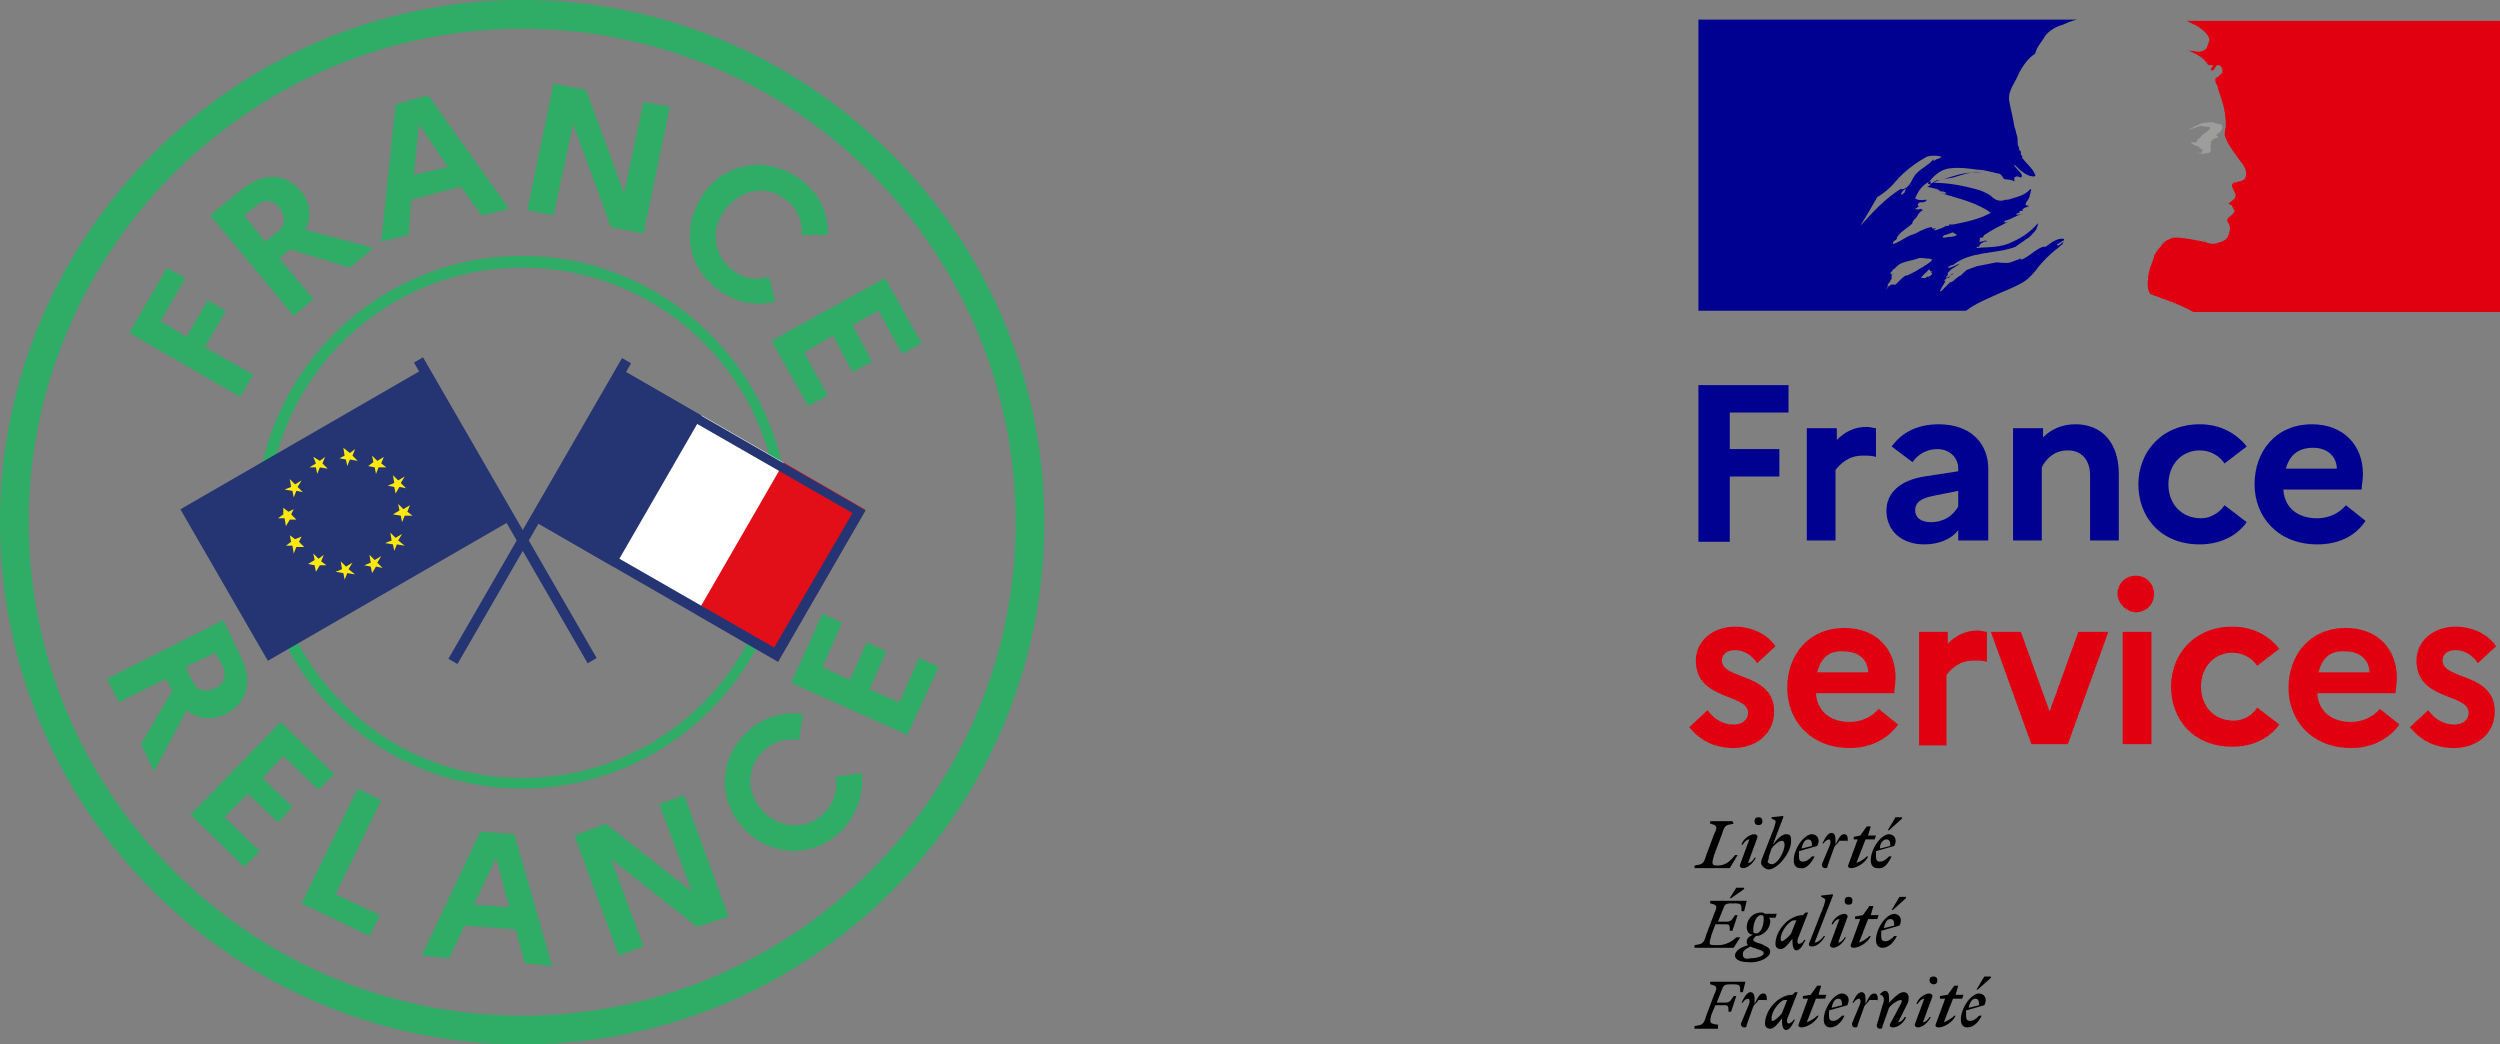 <?xml version="1.0" encoding="utf-8"?>
<!-- Generator: Adobe Illustrator 25.1.0, SVG Export Plug-In . SVG Version: 6.00 Build 0)  -->
<svg version="1.1" xmlns="http://www.w3.org/2000/svg" xmlns:xlink="http://www.w3.org/1999/xlink" x="0px" y="0px"
	 viewBox="0 0 191.5 80" style="enable-background:new 0 0 191.5 80;" xml:space="preserve">
<rect x="0" y="0" width="191.5" height="80" fill="#808080" stroke="none"/>
<style type="text/css">
	.st0{fill:#000091;}
	.st1{fill:#E1000F;}
	.st2{fill:#9D9D9C;}
	.st3{fill:#2FAC66;}
	.st4{fill:#E20E18;}
	.st5{fill:#FFFFFF;}
	.st6{fill:#253574;}
	.st7{fill:#FFE910;}
</style>
<g id="Calque_1">
</g>
<g id="Calque_2">
	<g>
		<path class="st0" d="M155.4,21.3c0.2-0.2,0.5-0.5,0.7-0.8h0c0.4-0.5,0.9-1,1.4-1.4c0.2-0.1,0.3-0.3,0.5-0.4c0,0,0-0.1,0.1-0.2
			c-0.2,0.1-0.3,0.3-0.5,0.3c0,0-0.1,0,0-0.1c0.2-0.1,0.3-0.2,0.5-0.3c0,0,0,0,0,0c0,0,0,0,0-0.1c-0.5-0.1-1,0.3-1.4,0.6
			c-0.1,0-0.2,0-0.2,0c-0.6,0.2-1.1,0.8-1.7,1c0,0,0,0,0-0.1c-0.3,0.1-0.5,0.2-0.8,0.3c-0.4,0.1-0.7,0-1.1,0c-0.5,0.1-1,0.2-1.5,0.3
			c0,0,0,0,0,0c-0.3,0.1-0.5,0.2-0.8,0.3c0,0,0,0,0,0c0,0,0,0.1-0.1,0.1c-0.1,0.1-0.2,0.2-0.3,0.3c-0.3,0.1-0.5,0.4-0.7,0.5
			c0,0,0,0-0.1,0c-0.2,0.2-0.4,0.4-0.7,0.7c0,0-0.1,0-0.1,0c0,0,0,0,0,0c0,0,0,0,0,0c0-0.1,0.1-0.1,0.1-0.2c0-0.1,0.1-0.1,0.1-0.2
			c0.1-0.1,0.1-0.2,0.2-0.3c0,0,0,0,0-0.1c0,0,0,0-0.1,0c0.2-0.2,0.5-0.4,0.7-0.5c0,0,0,0,0,0c0,0-0.1,0,0,0c0,0,0-0.1,0.1-0.1
			c0,0,0,0,0,0c0,0,0,0,0,0c-0.1,0-0.1,0.1-0.2,0.1c-0.1,0.1-0.2,0.3-0.3,0.3c0,0,0,0-0.1,0c0,0,0,0,0,0c0,0,0,0,0,0c0,0,0,0,0,0
			c0,0,0,0,0,0c0,0,0,0,0,0c0,0,0,0,0,0c0,0,0,0,0,0c0,0,0,0,0-0.1c0,0,0,0,0,0c0,0,0-0.1,0.1-0.1c0,0,0,0,0,0c0,0,0-0.1,0-0.1
			c0,0,0-0.1,0-0.1c0.1-0.1,0.2-0.2,0.3-0.3h0c0.2-0.1,0.3-0.2,0.5-0.3c0,0,0,0,0.1-0.1c-0.2,0.1-0.5,0.2-0.7,0.3c0,0-0.1,0-0.1,0
			c0,0,0,0-0.1,0c0,0,0,0,0,0c0-0.1,0.2-0.1,0.3-0.2c0,0,0.1,0,0.1,0c1.4-1.1,3.2-0.8,4.8-1.4c0.1-0.1,0.3-0.2,0.4-0.3
			c0.2-0.1,0.4-0.3,0.6-0.4c0.3-0.3,0.6-0.5,0.7-1c0,0,0-0.1,0-0.1c-0.5,0.6-1.2,1.1-1.9,1.4c-0.9,0.5-1.9,0.4-2.8,0.5
			c0-0.1,0.1-0.1,0.2-0.1c0-0.1,0.1-0.2,0.2-0.3c0,0,0.1,0,0.1,0c0,0,0-0.1,0.1-0.1c0.1,0,0.2,0,0.2,0c-0.1-0.2-0.4,0.1-0.6,0
			c0.1-0.1,0-0.2,0.1-0.3c0,0,0.1,0,0.2,0c0-0.1,0.1-0.2,0.1-0.2c0.6-0.4,1.2-0.7,1.8-1c-0.1,0-0.2,0.1-0.3,0c0.1,0,0-0.1,0.1-0.1
			c0.5-0.1,0.8-0.4,1.3-0.5c-0.2,0-0.3,0.1-0.5,0c0.1,0,0.1-0.1,0.3-0.1c0,0,0-0.1,0-0.1c0,0,0,0,0.1,0c0,0-0.1,0-0.1,0
			c0-0.1,0.2,0,0.3-0.1c0,0-0.1,0-0.1,0c0.1-0.2,0.3-0.2,0.5-0.3c0-0.1-0.2,0-0.2-0.1c0,0,0,0,0.1,0c0,0,0,0-0.1,0
			c-0.1,0,0-0.1,0-0.2c0.3-0.3,0.3-0.7,0.4-1c0,0-0.1,0-0.1,0c-0.4,0.5-1.1,0.6-1.7,0.8c0,0-0.2,0-0.2,0c-0.2,0.1-0.5,0.1-0.7,0
			c-0.2-0.1-0.3-0.2-0.4-0.3c-0.3-0.2-0.7-0.4-1.1-0.5c-1.1-0.3-2.2-0.5-3.3-0.5c0.5-0.3,1-0.3,1.5-0.4c0.7-0.2,1.4-0.5,2.2-0.4
			c-0.1,0-0.3,0-0.4,0c-0.6,0-1.2,0.1-1.8,0.3c-0.4,0.1-0.8,0.3-1.2,0.3c-0.3,0.1-0.4,0.3-0.7,0.3c0,0,0-0.1,0-0.1
			c0.4-0.5,0.9-1,1.6-1.1c0.8-0.1,1.5,0,2.2,0.1c0.5,0,1.1,0.2,1.6,0.3c0.2,0,0.3,0.3,0.4,0.4c0.3,0.1,0.5,0,0.8,0.2
			c0-0.1,0-0.2,0-0.3c0.2-0.2,0.4,0,0.5,0c0.3-0.2-0.3-0.6-0.5-0.9c0,0,0-0.1,0-0.1c0.3,0.3,0.6,0.6,1,0.8c0.2,0.1,0.7,0.2,0.6,0
			c-0.2-0.5-0.6-0.8-1-1.3c0,0,0-0.1,0-0.2c-0.1,0-0.1,0-0.1-0.1c0,0,0-0.1,0-0.2c-0.2-0.1-0.1-0.3-0.2-0.4c-0.1-0.2,0-0.5-0.1-0.8
			c-0.1-0.3-0.1-0.5-0.2-0.7c-0.1-0.7-0.3-1.4-0.4-2c-0.1-0.8,0.5-1.4,0.8-2.2c0.3-0.5,0.6-1,1.2-1.4c0.1-0.5,0.5-0.9,0.8-1.4
			c0.3-0.4,0.9-0.7,1.3-0.8c0.6-0.3,1.1-0.4,1.1-0.4h-29v22.3h20.5c0.8-0.6,1.6-0.9,2.7-1.4C153.8,22.2,155,21.7,155.4,21.3z
			 M149,18.2c-0.1,0-0.3,0-0.2,0c0-0.2,0.3-0.2,0.5-0.3c0.1,0,0.2-0.1,0.3-0.1c0.1,0.1,0.2,0.1,0.3,0.2
			C149.6,18.2,149.3,18.1,149,18.2z M142.5,17.3C142.5,17.3,142.5,17.3,142.5,17.3c0.5-0.8,0.9-1.5,1.3-2.2c0.5-0.3,1-0.7,1.4-1.2
			c0.7-0.8,1.5-1.4,2.4-1.9c0.3-0.1,0.8-0.1,1.1,0c-0.1,0.2-0.3,0.1-0.5,0.3c0,0-0.1,0-0.1,0c0,0,0-0.1,0-0.1
			c-0.4,0.5-1,0.7-1.4,1.2c-0.3,0.4-0.4,1-1,1.1c-0.2,0,0-0.1,0-0.1C144.4,15.2,143.5,16.2,142.5,17.3z M146,14.5
			c0,0.1-0.1,0.1-0.1,0.2c0,0.1-0.1,0.1-0.2,0.2c0,0-0.1,0-0.1,0C145.7,14.7,145.8,14.5,146,14.5C146,14.4,146,14.5,146,14.5z
			 M148,20.8c0,0-0.1,0.1-0.1,0.1c0.1,0,0.1,0,0.1,0.1c-0.1,0.1-0.2,0.2-0.3,0.2c0,0,0,0-0.1,0c-0.1,0.1-0.1,0.1-0.2,0.1
			c-0.1,0-0.3,0-0.2-0.1c0.1-0.1,0.2-0.2,0.3-0.3c0.1-0.1,0.1-0.1,0.2-0.2c0,0,0.1-0.1,0.1-0.1C147.8,20.8,148,20.8,148,20.8z
			 M147.2,20.5C147.2,20.5,147.2,20.5,147.2,20.5c-0.2,0.1-0.3,0.2-0.5,0.3c-0.2,0.1-0.4,0.2-0.6,0.3c0,0,0,0,0,0c0,0,0,0-0.1,0
			c-0.2,0.1-0.3,0.2-0.4,0.3c0,0,0,0-0.1,0.1c0,0,0,0,0,0c0,0,0,0,0,0c0,0,0,0-0.1,0.1c0,0,0,0,0,0c0,0,0,0,0,0c0,0-0.1,0.1-0.1,0.1
			c0,0,0,0-0.1,0.1c0,0-0.1,0-0.1,0c0,0,0,0,0,0c0,0,0,0-0.1,0c0,0,0,0-0.1,0c0,0,0,0,0,0c0,0,0,0,0,0c-0.1,0-0.1,0.1-0.2,0.1
			c-0.1,0.1-0.2,0.2-0.2,0.3c0,0,0,0,0,0c0,0,0,0,0,0c0,0,0,0,0,0c0,0,0,0,0,0c0,0,0,0,0,0c0,0,0,0,0,0c0,0,0,0,0,0c0,0,0,0,0,0
			c0,0,0,0,0,0c0,0,0,0,0,0c0,0,0,0,0-0.1c0,0,0,0,0,0c0,0,0,0,0,0c0,0,0.1-0.1,0.1-0.2c0,0,0,0,0,0c0,0,0,0,0-0.1
			c0,0,0-0.1,0.1-0.1c0,0,0,0,0,0c0-0.1,0.1-0.1,0.1-0.2c0,0,0,0,0,0c0,0,0,0,0,0c0,0,0-0.1,0.1-0.1c0,0,0-0.1,0-0.1c0,0,0,0,0,0
			c0,0,0,0,0,0c0,0,0,0,0,0c0,0,0-0.1,0-0.1c0,0,0,0,0,0c0,0,0,0,0,0c0,0,0,0,0,0l0,0c0,0,0,0,0,0c0,0,0,0,0-0.1c0,0,0,0,0,0
			c0-0.1,0.1-0.2,0.2-0.2c0,0,0,0,0,0c-0.1,0-0.1,0.1-0.2,0.1c0,0-0.1,0-0.1-0.1c0,0,0.1-0.1,0.1-0.1c0,0,0,0,0,0
			c0.1-0.1,0.1-0.2,0.2-0.2c0,0,0.1-0.1,0.1-0.1c0,0,0,0,0,0c0,0,0.1-0.1,0.1-0.1c0,0,0,0,0,0c0.4-0.4,1.1-0.4,1.6-0.6
			c0.2-0.1,0.5,0,0.7,0c0.1,0,0.3,0,0.4,0.1C147.9,20.1,147.5,20.3,147.2,20.5z M148.1,17.6c0,0,0.1,0,0.2-0.1c-0.1,0-0.2,0-0.3,0
			c0,0,0,0,0-0.1c-0.2,0-0.5,0.1-0.7,0.2c-0.3,0.1-0.5,0.3-0.9,0.4c-0.5,0.2-0.8,0.5-1.4,0.7c0,0,0,0,0-0.1c0-0.1,0.2-0.2,0.3-0.3
			c0,0,0-0.1,0-0.1c0.3-0.5,0.8-0.7,1.2-1.1c0,0,0-0.1,0-0.1c0.1-0.2,0.3-0.3,0.4-0.5c0-0.1,0.2-0.3,0.4-0.4c0,0-0.1,0-0.1-0.1
			c-0.2,0-0.3,0.1-0.5,0c0.1-0.1,0.2-0.1,0.3-0.2c0,0-0.1,0-0.1-0.1c0-0.1,0.1-0.2,0.2-0.2c0.2,0,0.4,0,0.5-0.2
			c-0.3,0-0.6,0.1-0.9-0.1c0.2-0.5,0.5-1,1.1-1.3c0,0,0.1,0,0.1,0c0,0.2-0.1,0.4-0.3,0.4c0.3,0.1,0.7,0.1,1,0.3c0,0.1-0.1,0-0.2,0
			c0.2,0.1,0.5,0,0.7,0.2c-0.1,0.1-0.3,0-0.4,0c1.3,0.4,2.7,0.7,3.8,1.5c-0.9,0.5-1.9,0.7-2.9,0.9c-0.1,0-0.2,0-0.3,0
			c0,0,0,0.1,0,0.1c-0.2,0-0.3,0-0.4,0.1C148.4,17.6,148.2,17.7,148.1,17.6z"/>
		<g>
			<path class="st1" d="M191.5,1.6h-24c0,0,0,0,0.2,0.1c0.2,0.1,0.4,0.2,0.6,0.3c0.3,0.2,0.6,0.4,0.8,0.7c0.1,0.1,0.2,0.4,0.1,0.5
				c-0.1,0.2-0.1,0.5-0.3,0.6C168.6,4,168.3,4,168,3.9c-0.2,0-0.3,0-0.5-0.1c0.6,0.3,1.2,0.5,1.6,1.1c0,0.1,0.2,0.1,0.4,0.1
				c0,0,0,0.1,0,0.1c-0.1,0.1-0.2,0.1-0.1,0.3c0,0,0.1,0,0.1,0c0.2-0.1,0.2-0.5,0.5-0.4c0.2,0.1,0.3,0.4,0.2,0.6
				c-0.2,0.2-0.3,0.3-0.5,0.4c0,0.1,0,0.2,0,0.3c0.1,0.2,0.2,0.3,0.2,0.5c0.1,0.3,0.2,0.6,0.3,0.9c0.2,0.6,0.3,1.3,0.3,1.9
				c0,0.3-0.2,0.6,0,1c0.1,0.3,0.3,0.6,0.5,0.9c0.2,0.3,0.3,0.4,0.5,0.7c0.3,0.4,0.7,0.8,0.5,1.4c-0.1,0.3-0.6,0.3-0.9,0.4
				c-0.3,0.2,0,0.5,0.1,0.8c0.2,0.4-0.3,0.6-0.5,0.8c0.1,0.1,0.3,0.1,0.3,0.2c0,0.2,0.3,0.3,0.1,0.5c-0.2,0.3-0.7,0.4-0.4,0.8
				c0.2,0.3,0.1,0.6,0,0.9c-0.1,0.4-0.5,0.5-0.8,0.6c-0.3,0.1-0.5,0.1-0.8,0c-0.1,0-0.2-0.1-0.3-0.1c-0.7-0.1-1.4-0.3-2.2-0.3
				c-0.2,0-0.4,0.1-0.6,0.2c-0.2,0.1-0.4,0.3-0.5,0.5c0,0,0,0,0,0c0,0-0.1,0.1-0.1,0.1c0,0,0,0-0.1,0.1c0,0,0,0,0,0
				c-0.1,0.2-0.2,0.3-0.3,0.5c0,0,0,0,0,0c0,0,0,0,0,0.1c-0.1,0.3-0.2,0.5-0.3,0.8c-0.3,1-0.2,1.8,0,2c0.1,0.1,1.4,0.5,2.3,0.9
				c0.4,0.2,0.7,0.3,1,0.5h23.6V1.6z"/>
		</g>
		<path class="st2" d="M168.9,9.7c0.2,0,0.4,0,0.4,0.1c-0.1,0.3-0.6,0.4-0.8,0.8h-0.1c-0.1,0.1-0.1,0.3-0.2,0.3c-0.1,0-0.3,0-0.4,0
			c0.2,0.2,0.4,0.3,0.6,0.3c0,0,0.1,0.1,0.1,0.2c0,0,0,0,0.1,0c0,0,0.1,0,0.1,0v0.2c-0.1,0.2-0.3,0.1-0.5,0.1c0.3,0.1,0.7,0.1,1,0
			c0.3-0.1,0-0.5,0.2-0.7c-0.1,0,0-0.1-0.1-0.1c0.1-0.1,0.2-0.2,0.3-0.3c0.1,0,0.2,0,0.3-0.1c0-0.1-0.2-0.1-0.1-0.2
			c0.3-0.2,0.5-0.4,0.4-0.7c0-0.1-0.4-0.1-0.6-0.2c-0.2-0.1-0.5,0-0.7,0c-0.2,0-0.4,0.1-0.6,0.2c-0.3,0.1-0.5,0.3-0.8,0.4
			c0.3-0.1,0.6-0.2,0.9-0.3C168.4,9.7,168.6,9.6,168.9,9.7z"/>
	</g>
	<g>
		<path class="st1" d="M130.8,54.4c0.5,0.7,1.2,1.1,2,1.1c0.7,0,1.1-0.4,1.1-0.9c0-1.5-4-0.9-4-4c0-1.5,1.3-2.6,3-2.6
			c1.3,0,2.5,0.6,3.1,1.5l-1.4,1.3c-0.4-0.6-1-1-1.7-1c-0.6,0-1,0.3-1,0.8c0,1.5,4,0.9,4,3.9c0,1.8-1.5,2.8-3.1,2.8
			c-1.5,0-2.6-0.6-3.4-1.6L130.8,54.4z"/>
		<path class="st1" d="M141.7,57.3c-3,0-4.8-2.1-4.8-4.6c0-2.5,1.6-4.6,4.4-4.6c2.4,0,3.9,1.6,3.9,3.8c0,0.5-0.1,0.9-0.1,1.2h-6
			c0.1,1.4,1.1,2.2,2.6,2.2c0.9,0,1.7-0.4,2.2-1l1.5,1.2C144.6,56.6,143.3,57.3,141.7,57.3z M139.2,51.5h3.9c0-0.9-0.7-1.6-1.8-1.6
			C140.2,49.8,139.5,50.3,139.2,51.5z"/>
		<path class="st1" d="M147,48.4h2.2v0.9c0.6-0.6,1.3-1,2.3-1c0.3,0,0.5,0.1,0.7,0.1v2.3c-0.3-0.1-0.6-0.1-1-0.1
			c-1.1,0-1.7,0.6-2.1,1.1v5.4H147V48.4z"/>
		<path class="st1" d="M154.8,48.4l2.2,6.1l2.2-6.1h2.3l-3.1,8.6h-2.8l-3.1-8.6H154.8z"/>
		<path class="st1" d="M162.2,45.5c0-0.8,0.6-1.4,1.4-1.4c0.8,0,1.4,0.6,1.4,1.4c0,0.8-0.6,1.4-1.4,1.4
			C162.9,46.9,162.2,46.2,162.2,45.5z M162.6,48.4h2.2v8.6h-2.2V48.4z"/>
		<path class="st1" d="M172.9,54.2l1.7,1.3c-0.8,1.1-2.1,1.7-3.6,1.7c-3,0-4.7-2.1-4.7-4.6c0-2.5,1.8-4.6,4.7-4.6
			c1.6,0,2.8,0.7,3.6,1.7l-1.7,1.3c-0.4-0.6-1.1-1-1.9-1c-1.4,0-2.4,1.1-2.4,2.6c0,1.5,1,2.6,2.5,2.6
			C171.9,55.2,172.5,54.8,172.9,54.2z"/>
		<path class="st1" d="M180.1,57.3c-3,0-4.8-2.1-4.8-4.6c0-2.5,1.6-4.6,4.4-4.6c2.4,0,3.9,1.6,3.9,3.8c0,0.5-0.1,0.9-0.1,1.2h-6
			c0.1,1.4,1.1,2.2,2.6,2.2c0.9,0,1.7-0.4,2.2-1l1.5,1.2C183,56.6,181.7,57.3,180.1,57.3z M177.6,51.5h3.9c0-0.9-0.7-1.6-1.8-1.6
			C178.6,49.8,177.9,50.3,177.6,51.5z"/>
		<path class="st1" d="M186,54.4c0.5,0.7,1.2,1.1,2,1.1c0.7,0,1.1-0.4,1.1-0.9c0-1.5-4-0.9-4-4c0-1.5,1.3-2.6,3-2.6
			c1.3,0,2.5,0.6,3.1,1.5l-1.4,1.3c-0.4-0.6-1-1-1.7-1c-0.6,0-1,0.3-1,0.8c0,1.5,4,0.9,4,3.9c0,1.8-1.5,2.8-3.1,2.8
			c-1.5,0-2.6-0.6-3.4-1.6L186,54.4z"/>
	</g>
	<g>
		<path d="M151.3,76.5c0.2,0,0.3,0.1,0.3,0.5l-0.8,0.2C150.9,76.7,151.1,76.5,151.3,76.5 M151.8,77.8h-0.2c-0.2,0.2-0.4,0.4-0.7,0.4
			c-0.2,0-0.3-0.1-0.3-0.4c0-0.1,0-0.3,0-0.4L152,77c0.3-0.6-0.1-0.9-0.4-0.9c-0.6,0-1.4,1.1-1.4,2c0,0.4,0.2,0.6,0.5,0.6
			C151.1,78.7,151.5,78.4,151.8,77.8 M151.5,75.8l1-0.9v-0.1H152l-0.6,1H151.5z M148.6,76.5h0.4l-0.7,1.9c-0.1,0.2,0,0.3,0.2,0.3
			c0.4,0,1.1-0.4,1.3-0.9h-0.1c-0.2,0.2-0.5,0.4-0.8,0.5l0.7-1.8h0.7l0.1-0.3h-0.6l0.2-0.7h-0.3l-0.5,0.7l-0.6,0.1V76.5z M148,76.4
			c0.1-0.2-0.1-0.3-0.2-0.3c-0.4,0-0.9,0.4-1,0.8h0.1c0.1-0.2,0.3-0.4,0.5-0.4l-0.7,1.9c-0.1,0.2,0.1,0.3,0.2,0.3
			c0.4,0,0.8-0.4,1-0.8h-0.1c-0.1,0.2-0.3,0.4-0.5,0.4L148,76.4z M148.1,75.4c0.2,0,0.3-0.1,0.3-0.3c0-0.2-0.1-0.3-0.3-0.3
			c-0.2,0-0.3,0.1-0.3,0.3C147.8,75.3,148,75.4,148.1,75.4 M143.8,78.4c-0.1,0.2,0,0.4,0.2,0.4c0.1,0,0.2,0,0.2-0.2l0.5-1.4
			c0.2-0.3,0.7-0.6,0.9-0.6c0.1,0,0.1,0.1,0,0.3l-0.8,1.5c-0.1,0.2,0,0.3,0.2,0.3c0.4,0,0.9-0.4,1-0.8h-0.1
			c-0.1,0.2-0.3,0.4-0.5,0.4l0.7-1.4c0.1-0.2,0.1-0.3,0.1-0.5c0-0.2-0.1-0.4-0.4-0.4c-0.3,0-0.7,0.4-1.1,0.8v-0.4
			c0-0.3-0.1-0.5-0.3-0.5c-0.1,0-0.3,0.1-0.4,0.3v0c0.3,0,0.4,0.4,0.2,0.8L143.8,78.4z M143.8,76.7c0.1-0.3,0-0.6-0.2-0.6
			c-0.3,0-0.4,0.2-0.7,0.8v-0.4c0-0.3-0.1-0.5-0.3-0.5c-0.3,0-0.5,0.4-0.7,0.8h0.1c0.1-0.2,0.3-0.3,0.4-0.3c0.1,0,0.2,0.2,0,0.6
			l-0.5,1.2c-0.1,0.2,0,0.4,0.2,0.4c0.1,0,0.2,0,0.2-0.2l0.5-1.4c0.1-0.2,0.3-0.3,0.4-0.5H143.8z M140.8,76.5c0.2,0,0.3,0.1,0.3,0.5
			l-0.8,0.2C140.4,76.7,140.6,76.5,140.8,76.5 M141.3,77.8h-0.2c-0.2,0.2-0.4,0.4-0.7,0.4c-0.2,0-0.3-0.1-0.3-0.4c0-0.1,0-0.3,0-0.4
			l1.4-0.4c0.3-0.6-0.1-0.9-0.4-0.9c-0.6,0-1.4,1.1-1.4,2c0,0.4,0.2,0.6,0.5,0.6C140.6,78.7,141,78.4,141.3,77.8 M138.1,76.5h0.4
			l-0.7,1.9c-0.1,0.2,0,0.3,0.2,0.3c0.4,0,1.1-0.4,1.3-0.9h-0.1c-0.2,0.2-0.5,0.4-0.8,0.5l0.7-1.8h0.7l0.1-0.3h-0.6l0.2-0.7h-0.3
			l-0.5,0.7l-0.6,0.1V76.5z M135.7,78c0-0.6,0.7-1.4,1-1.4c0.1,0,0.2,0,0.2,0l-0.4,1c-0.2,0.3-0.6,0.6-0.7,0.6
			C135.7,78.2,135.7,78.2,135.7,78 M137.7,76l-0.2,0l-0.2,0.2h0c-1.1,0-2.1,1.2-2.1,2.2c0,0.3,0.2,0.4,0.4,0.4
			c0.3,0,0.6-0.4,0.9-0.8l0,0.2c0,0.4,0.1,0.7,0.3,0.7c0.3,0,0.5-0.4,0.7-0.8h-0.1c-0.1,0.2-0.3,0.3-0.4,0.3c-0.1,0-0.2-0.2,0-0.6
			L137.7,76z M135.3,76.7c0.1-0.3,0-0.6-0.2-0.6c-0.3,0-0.4,0.2-0.7,0.8v-0.4c0-0.3-0.1-0.5-0.3-0.5c-0.3,0-0.5,0.4-0.7,0.8h0.1
			c0.1-0.2,0.3-0.3,0.4-0.3c0.1,0,0.2,0.2,0,0.6l-0.5,1.2c-0.1,0.2,0,0.4,0.2,0.4c0.1,0,0.2,0,0.2-0.2l0.5-1.4
			c0.1-0.2,0.3-0.3,0.4-0.5H135.3z M131.6,78.7l0-0.2c-0.6-0.1-0.7-0.1-0.5-0.8l0.3-0.7h0.7c0.3,0,0.3,0.1,0.3,0.5h0.2l0.4-1.2h-0.2
			c-0.2,0.3-0.3,0.5-0.6,0.5h-0.7l0.4-1c0.1-0.3,0.2-0.4,0.6-0.4h0.3c0.5,0,0.5,0.1,0.5,0.6h0.2l0.2-0.8H131l0,0.2
			c0.5,0.1,0.6,0.2,0.3,0.8l-0.6,1.6c-0.2,0.7-0.3,0.7-0.9,0.8l0,0.2H131.6z"/>
		<path d="M144.8,70.4c0.2,0,0.3,0.1,0.3,0.5l-0.8,0.2C144.4,70.6,144.6,70.4,144.8,70.4 M145.3,71.7h-0.2c-0.2,0.2-0.4,0.4-0.7,0.4
			c-0.2,0-0.3-0.1-0.3-0.4c0-0.1,0-0.3,0-0.4l1.4-0.4c0.3-0.6-0.1-0.9-0.4-0.9c-0.6,0-1.4,1.1-1.4,2c0,0.4,0.2,0.6,0.5,0.6
			C144.6,72.6,145,72.3,145.3,71.7 M145,69.7l1-0.9v-0.1h-0.5l-0.6,1H145z M142.1,70.4h0.4l-0.7,1.9c-0.1,0.2,0,0.3,0.2,0.3
			c0.4,0,1.1-0.4,1.3-0.9h-0.1c-0.2,0.2-0.5,0.4-0.8,0.5l0.7-1.8h0.7l0.1-0.3h-0.6l0.2-0.7h-0.3l-0.5,0.7l-0.6,0.1V70.4z
			 M141.5,70.3c0.1-0.2-0.1-0.3-0.2-0.3c-0.4,0-0.9,0.4-1,0.8h0.1c0.1-0.2,0.3-0.4,0.5-0.4l-0.7,1.9c-0.1,0.2,0.1,0.3,0.2,0.3
			c0.4,0,0.8-0.4,1-0.8h-0.1c-0.1,0.2-0.3,0.4-0.5,0.4L141.5,70.3z M141.6,69.3c0.2,0,0.3-0.1,0.3-0.3c0-0.2-0.1-0.3-0.3-0.3
			c-0.2,0-0.3,0.1-0.3,0.3C141.3,69.2,141.4,69.3,141.6,69.3 M139,72.2l1.4-3.6l0-0.1l-0.9,0.1v0.1l0.2,0.1c0.2,0.1,0.1,0.2,0,0.6
			l-1.1,2.8c-0.1,0.2,0,0.3,0.2,0.3c0.4,0,0.8-0.4,1-0.8h-0.1C139.5,72,139.2,72.2,139,72.2 M136.4,71.9c0-0.6,0.7-1.4,1-1.4
			c0.1,0,0.2,0,0.2,0l-0.4,1c-0.2,0.3-0.6,0.6-0.7,0.6C136.5,72.1,136.4,72.1,136.4,71.9 M138.5,69.9l-0.2,0l-0.2,0.2h0
			c-1.1,0-2.1,1.2-2.1,2.2c0,0.3,0.2,0.4,0.4,0.4c0.3,0,0.6-0.4,0.9-0.8l0,0.2c0,0.4,0.1,0.7,0.3,0.7c0.3,0,0.5-0.4,0.7-0.8h-0.1
			c-0.1,0.2-0.3,0.3-0.4,0.3c-0.1,0-0.2-0.2,0-0.6L138.5,69.9z M133.5,73.1c0-0.3,0.2-0.4,0.6-0.6c0.1,0.1,0.3,0.1,0.5,0.2
			c0.4,0.1,0.5,0.2,0.5,0.3c0,0.2-0.4,0.4-1,0.4C133.7,73.5,133.5,73.4,133.5,73.1 M134.5,71.5c-0.2,0-0.2-0.1-0.2-0.3
			c0-0.4,0.2-1.1,0.6-1.1c0.2,0,0.2,0.1,0.2,0.3C135.1,70.9,134.9,71.5,134.5,71.5 M135.6,72.9c0-0.3-0.3-0.4-0.7-0.6
			c-0.4-0.1-0.6-0.2-0.6-0.3c0-0.1,0.1-0.2,0.2-0.3c0.6,0,1.1-0.6,1.1-1.1c0-0.1,0-0.2-0.1-0.3h0.5l0.1-0.3h-0.9
			c-0.1-0.1-0.2-0.1-0.3-0.1c-0.7,0-1.1,0.6-1.1,1.1c0,0.4,0.2,0.6,0.5,0.6c-0.3,0.1-0.5,0.3-0.5,0.5c0,0.1,0,0.2,0.1,0.3
			c-0.7,0.2-1,0.5-1,0.8c0,0.3,0.4,0.5,1,0.5C134.8,73.8,135.6,73.3,135.6,72.9 M132.2,70.8c0.3,0,0.3,0.1,0.3,0.5h0.2l0.4-1.2h-0.2
			c-0.2,0.3-0.3,0.5-0.6,0.5h-0.7l0.4-1c0.1-0.3,0.2-0.4,0.6-0.4h0.3c0.5,0,0.5,0.1,0.5,0.6h0.2l0.2-0.8H131l0,0.2
			c0.5,0.1,0.6,0.2,0.3,0.8l-0.6,1.6c-0.2,0.7-0.3,0.7-0.9,0.8l0,0.2h3l0.5-0.8H133c-0.3,0.3-0.8,0.6-1.4,0.6c-0.8,0-0.7,0-0.5-0.8
			l0.3-0.8H132.2z M132.6,68.8l1-0.7V68h-0.6l-0.5,0.8H132.6z"/>
		<path d="M144.5,64.3c0.2,0,0.3,0.1,0.3,0.5l-0.8,0.2C144,64.5,144.3,64.3,144.5,64.3 M144.9,65.6h-0.2c-0.2,0.2-0.4,0.4-0.7,0.4
			c-0.2,0-0.3-0.1-0.3-0.4c0-0.1,0-0.3,0-0.4l1.4-0.4c0.3-0.6-0.1-0.9-0.4-0.9c-0.6,0-1.4,1.1-1.4,2c0,0.4,0.2,0.6,0.5,0.6
			C144.3,66.6,144.6,66.2,144.9,65.6 M144.7,63.6l1-0.9v-0.1h-0.5l-0.6,1H144.7z M141.9,64.3h0.4l-0.7,1.9c-0.1,0.2,0,0.3,0.2,0.3
			c0.4,0,1.1-0.4,1.3-0.9h-0.1c-0.2,0.2-0.5,0.4-0.8,0.5l0.7-1.8h0.7l0.1-0.3h-0.6l0.2-0.7h-0.3l-0.5,0.7l-0.5,0.1V64.3z
			 M141.5,64.5c0.1-0.3,0-0.6-0.2-0.6c-0.3,0-0.4,0.2-0.7,0.8v-0.4c0-0.3-0.1-0.5-0.3-0.5c-0.3,0-0.5,0.4-0.7,0.8h0.1
			c0.1-0.2,0.3-0.3,0.4-0.3c0.1,0,0.2,0.2,0,0.6l-0.5,1.2c-0.1,0.2,0,0.4,0.2,0.4c0.1,0,0.2,0,0.2-0.2l0.5-1.4
			c0.1-0.2,0.3-0.3,0.4-0.5H141.5z M138.5,64.3c0.2,0,0.3,0.1,0.3,0.5l-0.8,0.2C138.1,64.5,138.3,64.3,138.5,64.3 M139,65.6h-0.2
			c-0.2,0.2-0.4,0.4-0.7,0.4c-0.2,0-0.3-0.1-0.3-0.4c0-0.1,0-0.3,0-0.4l1.4-0.4c0.3-0.6-0.1-0.9-0.4-0.9c-0.6,0-1.4,1.1-1.4,2
			c0,0.4,0.2,0.6,0.5,0.6C138.3,66.6,138.7,66.2,139,65.6 M135.7,66.2c-0.1,0-0.3-0.1-0.3-0.2c0,0,0.1-0.2,0.1-0.4l0.2-0.6
			c0.2-0.3,0.6-0.6,0.8-0.6c0.1,0,0.2,0.1,0.2,0.3C136.7,65.2,136.2,66.2,135.7,66.2 M137.2,64.4c0-0.4-0.1-0.5-0.4-0.5
			c-0.3,0-0.7,0.4-1,0.8l0.8-2.1l0-0.1l-0.9,0.1v0.1l0.2,0.1c0.2,0.1,0.1,0.2,0,0.6l-0.9,2.3c-0.1,0.2-0.1,0.4-0.1,0.4
			c0,0.2,0.3,0.5,0.6,0.5C136.1,66.6,137.2,65.4,137.2,64.4 M134.6,64.2c0.1-0.2-0.1-0.3-0.2-0.3c-0.4,0-0.9,0.4-1,0.8h0.1
			c0.1-0.2,0.3-0.4,0.5-0.4l-0.7,1.9c-0.1,0.2,0.1,0.3,0.2,0.3c0.4,0,0.8-0.4,1-0.8h-0.1c-0.1,0.2-0.3,0.4-0.5,0.4L134.6,64.2z
			 M134.7,63.2c0.2,0,0.3-0.1,0.3-0.3c0-0.2-0.1-0.3-0.3-0.3c-0.2,0-0.3,0.1-0.3,0.3C134.4,63.1,134.5,63.2,134.7,63.2 M132.7,62.9
			H131l0,0.2c0.5,0.1,0.6,0.2,0.3,0.8l-0.6,1.6c-0.2,0.7-0.3,0.7-0.9,0.8l0,0.2h2.7l0.6-1h-0.2c-0.3,0.4-0.7,0.8-1.3,0.8
			c-0.5,0-0.5-0.1-0.3-0.8l0.6-1.6c0.2-0.7,0.3-0.7,0.9-0.8L132.7,62.9z"/>
	</g>
	<g>
		<path class="st0" d="M130.1,29.5h6.9v2.1h-4.5v2.8h3.8v2.1h-3.8v5h-2.4V29.5z"/>
		<path class="st0" d="M138.5,32.8h2.2v0.9c0.6-0.6,1.3-1,2.3-1c0.3,0,0.5,0.1,0.7,0.1V35c-0.3-0.1-0.6-0.1-1-0.1
			c-1.1,0-1.7,0.6-2.1,1.1v5.4h-2.2V32.8z"/>
		<path class="st0" d="M144.5,39.1c0-1.3,1-2.3,2.9-2.6l2.6-0.4v-0.2c0-0.9-0.7-1.5-1.6-1.5c-0.8,0-1.5,0.4-1.9,1l-1.6-1.2
			c0.8-1.1,2-1.7,3.6-1.7c2.5,0,3.8,1.5,3.8,3.4v5.5H150v-0.8c-0.5,0.7-1.5,1.1-2.6,1.1C145.7,41.7,144.5,40.7,144.5,39.1z
			 M147.9,40c1,0,1.7-0.5,2.1-1.2v-1.2l-2,0.4c-0.9,0.2-1.3,0.5-1.3,1.1C146.7,39.6,147.1,40,147.9,40z"/>
		<path class="st0" d="M154.3,32.8h2.2v0.7c0.6-0.6,1.4-1,2.5-1c1.9,0,3.3,1.3,3.3,3.8v5.1h-2.2v-5c0-1.1-0.6-1.9-1.7-1.9
			c-1.1,0-1.7,0.7-2,1.3v5.6h-2.2V32.8z"/>
		<path class="st0" d="M170.4,38.7l1.7,1.3c-0.8,1.1-2.1,1.7-3.6,1.7c-3,0-4.7-2.1-4.7-4.6c0-2.5,1.8-4.6,4.7-4.6
			c1.6,0,2.8,0.7,3.6,1.7l-1.7,1.3c-0.4-0.6-1.1-1-1.9-1c-1.4,0-2.4,1.1-2.4,2.6c0,1.5,1,2.6,2.5,2.6
			C169.3,39.7,170,39.3,170.4,38.7z"/>
		<path class="st0" d="M177.5,41.7c-3,0-4.8-2.1-4.8-4.6c0-2.5,1.6-4.6,4.4-4.6c2.4,0,3.9,1.6,3.9,3.8c0,0.5-0.1,0.9-0.1,1.2h-6
			c0.1,1.4,1.1,2.2,2.6,2.2c0.9,0,1.7-0.4,2.2-1l1.5,1.2C180.4,41.1,179.1,41.7,177.5,41.7z M175.1,35.9h3.9c0-0.9-0.7-1.6-1.8-1.6
			C176.1,34.3,175.4,34.8,175.1,35.9z"/>
	</g>
	<g id="Calque_2_1_">
		<g>
			<path class="st3" d="M40,80C18,80,0,62.1,0,40C0,18,18,0,40,0s40,18,40,40C80,62.1,62.1,80,40,80z M40,2.2
				C19.2,2.2,2.2,19.2,2.2,40s17,37.8,37.8,37.8s37.8-17,37.8-37.8C77.8,19.2,60.9,2.2,40,2.2z"/>
			<path class="st3" d="M40,60.4c-11.2,0-20.4-9.1-20.4-20.4S28.8,19.6,40,19.6S60.4,28.8,60.4,40S51.2,60.4,40,60.4z M40,20.5
				c-10.8,0-19.5,8.8-19.5,19.5S29.2,59.6,40,59.6S59.6,50.8,59.6,40C59.6,29.2,50.8,20.5,40,20.5z"/>
			<g>
				<rect x="53.1" y="39.4" transform="matrix(0.5 -0.866 0.866 0.5 -7.394 73.289)" class="st4" width="13.4" height="7.3"/>
				<rect x="46.8" y="35.8" transform="matrix(0.5 -0.866 0.866 0.5 -7.393 66.031)" class="st5" width="13.4" height="7.3"/>
				<rect x="40.5" y="32.2" transform="matrix(0.5 -0.866 0.866 0.5 -7.391 58.777)" class="st6" width="13.4" height="7.3"/>
				<path class="st6" d="M47.7,29.2l17.6,10.1l-6,10.3L41.7,39.5L47.7,29.2 M47.4,28.2l-6.7,11.6l18.9,10.9l6.7-11.6L47.4,28.2
					L47.4,28.2z"/>
				
					<rect x="28" y="38.7" transform="matrix(0.5 -0.866 0.866 0.5 -13.166 55.361)" class="st6" width="26.6" height="0.8"/>
				<rect x="15.7" y="32.7" transform="matrix(0.866 -0.5 0.5 0.866 -16.129 18.544)" class="st6" width="21.8" height="13.4"/>
				<polygon class="st7" points="28.5,43.9 28.8,43.4 29.3,43.5 28.9,43.1 29.2,42.6 28.7,42.9 28.3,42.5 28.4,43.1 27.9,43.3 
					28.4,43.4 				"/>
				<polygon class="st7" points="24.3,36.3 24.5,35.8 25.1,35.9 24.7,35.5 24.9,35 24.5,35.3 24,35 24.2,35.5 23.7,35.8 24.2,35.8 
									"/>
				<polygon class="st7" points="22.5,42.4 22.7,41.9 23.3,41.9 22.9,41.5 23.1,41.1 22.6,41.3 22.2,41 22.3,41.5 21.9,41.8 
					22.4,41.8 				"/>
				<polygon class="st7" points="30.3,37.8 30.6,37.3 31.1,37.4 30.7,37 31,36.5 30.5,36.8 30.1,36.4 30.2,37 29.7,37.2 30.2,37.3 
									"/>
				<polygon class="st7" points="26.6,35.7 26.8,35.2 27.4,35.3 27,34.9 27.2,34.4 26.8,34.7 26.3,34.3 26.4,34.9 26,35.1 
					26.5,35.2 				"/>
				<polygon class="st7" points="28.8,36.3 29,35.8 29.6,35.8 29.2,35.5 29.4,35 28.9,35.3 28.5,34.9 28.6,35.4 28.2,35.7 
					28.7,35.8 				"/>
				<polygon class="st7" points="30.8,40 31,39.5 31.6,39.5 31.2,39.2 31.4,38.7 30.9,39 30.5,38.6 30.6,39.1 30.1,39.4 30.7,39.5 
									"/>
				<polygon class="st7" points="30.2,42.2 30.4,41.7 31,41.8 30.5,41.4 30.8,40.9 30.3,41.2 29.9,40.8 30,41.4 29.5,41.6 
					30.1,41.7 				"/>
				<polygon class="st7" points="26.4,44.4 26.6,43.9 27.2,44 26.7,43.6 27,43.1 26.5,43.4 26.1,43 26.2,43.6 25.7,43.8 26.3,43.9 
									"/>
				<polygon class="st7" points="24.2,43.8 24.5,43.3 25,43.3 24.6,43 24.8,42.5 24.4,42.8 24,42.4 24.1,42.9 23.6,43.2 24.1,43.3 
									"/>
				<polygon class="st7" points="21.9,40.3 22.2,39.8 22.7,39.8 22.3,39.4 22.5,39 22.1,39.2 21.7,38.9 21.7,39.4 21.3,39.7 
					21.8,39.7 				"/>
				<polygon class="st7" points="22.5,38.1 22.7,37.6 23.2,37.7 22.8,37.3 23.1,36.8 22.6,37.1 22.2,36.7 22.3,37.3 21.8,37.5 
					22.4,37.6 				"/>
				<rect x="38.3" y="25.8" transform="matrix(0.866 -0.5 0.5 0.866 -14.356 24.578)" class="st6" width="0.8" height="26.6"/>
			</g>
			<g>
				<g>
					<path class="st3" d="M9.9,25.5l2.9-5l1.4,0.8l-1.9,3.3l2,1.2l1.6-2.8l1.4,0.8l-1.6,2.8l3.7,2.1l-1,1.7L9.9,25.5z"/>
					<path class="st3" d="M16.1,16.5l2.3-1.9c1.7-1.4,3.4-1.4,4.6,0c0.8,0.9,0.9,2,0.4,3l5.2,1.4l-1.8,1.5l-4.6-1.4l-0.8,0.7
						l2.6,3.1l-1.5,1.3L16.1,16.5z M18.7,16.5l1.6,2l0.9-0.7c0.7-0.5,0.7-1.2,0.2-1.9c-0.5-0.6-1.2-0.7-1.8-0.1L18.7,16.5z"/>
					<path class="st3" d="M30.3,8l2.5-0.7L39,16l-2.1,0.5l-1.6-2.2l-3.8,1L31.3,18l-2.1,0.5L30.3,8z M34.3,12.8l-2.2-3.3l-0.4,3.9
						L34.3,12.8z"/>
					<path class="st3" d="M42.4,6.4l2.5,0.5l2.9,7.9l1.5-7l2,0.4l-2,9.7l-2.5-0.5l-2.9-7.9l-1.5,7l-2-0.4L42.4,6.4z"/>
					<path class="st3" d="M58.9,21.2l0.5,1.9c-1.5,0.4-3.1,0.1-4.5-1c-2.5-1.9-2.6-5.1-0.9-7.4s4.9-2.8,7.4-0.9
						c1.4,1.1,2.1,2.6,2,4.2l-2,0c0.1-1-0.3-2-1.2-2.7c-1.5-1.2-3.4-0.8-4.6,0.7c-1.2,1.5-1,3.4,0.4,4.6
						C56.9,21.4,58,21.5,58.9,21.2z"/>
					<path class="st3" d="M67.8,21.3l2.8,5l-1.5,0.8l-1.8-3.3l-2,1.1l1.5,2.8l-1.5,0.8l-1.5-2.8L61.6,27l1.8,3.3l-1.5,0.8l-2.8-5
						L67.8,21.3z"/>
				</g>
			</g>
			<g>
				<g>
					<path class="st3" d="M17.1,47.5l1.3,2.7c1,1.9,0.6,3.6-1.1,4.5c-1.1,0.5-2.1,0.4-3-0.3l-2.5,4.7l-1-2.1l2.4-4.1l-0.5-0.9
						l-3.6,1.8l-0.9-1.8L17.1,47.5z M16.5,50l-2.3,1.1l0.5,1c0.4,0.8,1,1,1.8,0.6c0.7-0.3,0.9-1,0.5-1.8L16.5,50z"/>
					<path class="st3" d="M21.5,55.3l4.1,4l-1.2,1.2l-2.7-2.6l-1.6,1.7l2.3,2.2L21.3,63l-2.3-2.2l-1.8,1.8l2.7,2.6l-1.2,1.2l-4.1-4
						L21.5,55.3z"/>
					<path class="st3" d="M27.4,60.4l1.8,0.9l-3.5,7.2l3.4,1.6l-0.8,1.6l-5.2-2.5L27.4,60.4z"/>
					<path class="st3" d="M36.8,63.7l2.6,0.2L42.3,74l-2.1-0.2l-0.7-2.6l-3.9-0.3l-1.2,2.5l-2.1-0.2L36.8,63.7z M39,69.5l-1-3.8
						l-1.7,3.6L39,69.5z"/>
					<path class="st3" d="M44,64l2.4-0.9l6.6,5.2l-2.5-6.7l1.9-0.7l3.4,9.3L53.4,71l-6.6-5.2l2.5,6.7l-1.9,0.7L44,64z"/>
					<path class="st3" d="M64,59.5l2-0.3c0.2,1.5-0.3,3.1-1.5,4.4c-2.2,2.2-5.4,2-7.4,0c-2-2-2.2-5.2,0-7.4c1.3-1.3,2.9-1.7,4.4-1.5
						l-0.3,2c-1-0.2-2,0.1-2.8,0.9c-1.3,1.3-1.2,3.3,0.1,4.6c1.3,1.3,3.3,1.4,4.6,0.1C63.9,61.5,64.2,60.5,64,59.5z"/>
					<path class="st3" d="M60.6,52.3L63,47l1.5,0.7L63,51.1l2.1,1l1.3-2.9l1.5,0.7l-1.3,2.9l2.3,1l1.5-3.4l1.5,0.7l-2.4,5.2
						L60.6,52.3z"/>
				</g>
			</g>
		</g>
	</g>
</g>
</svg>
